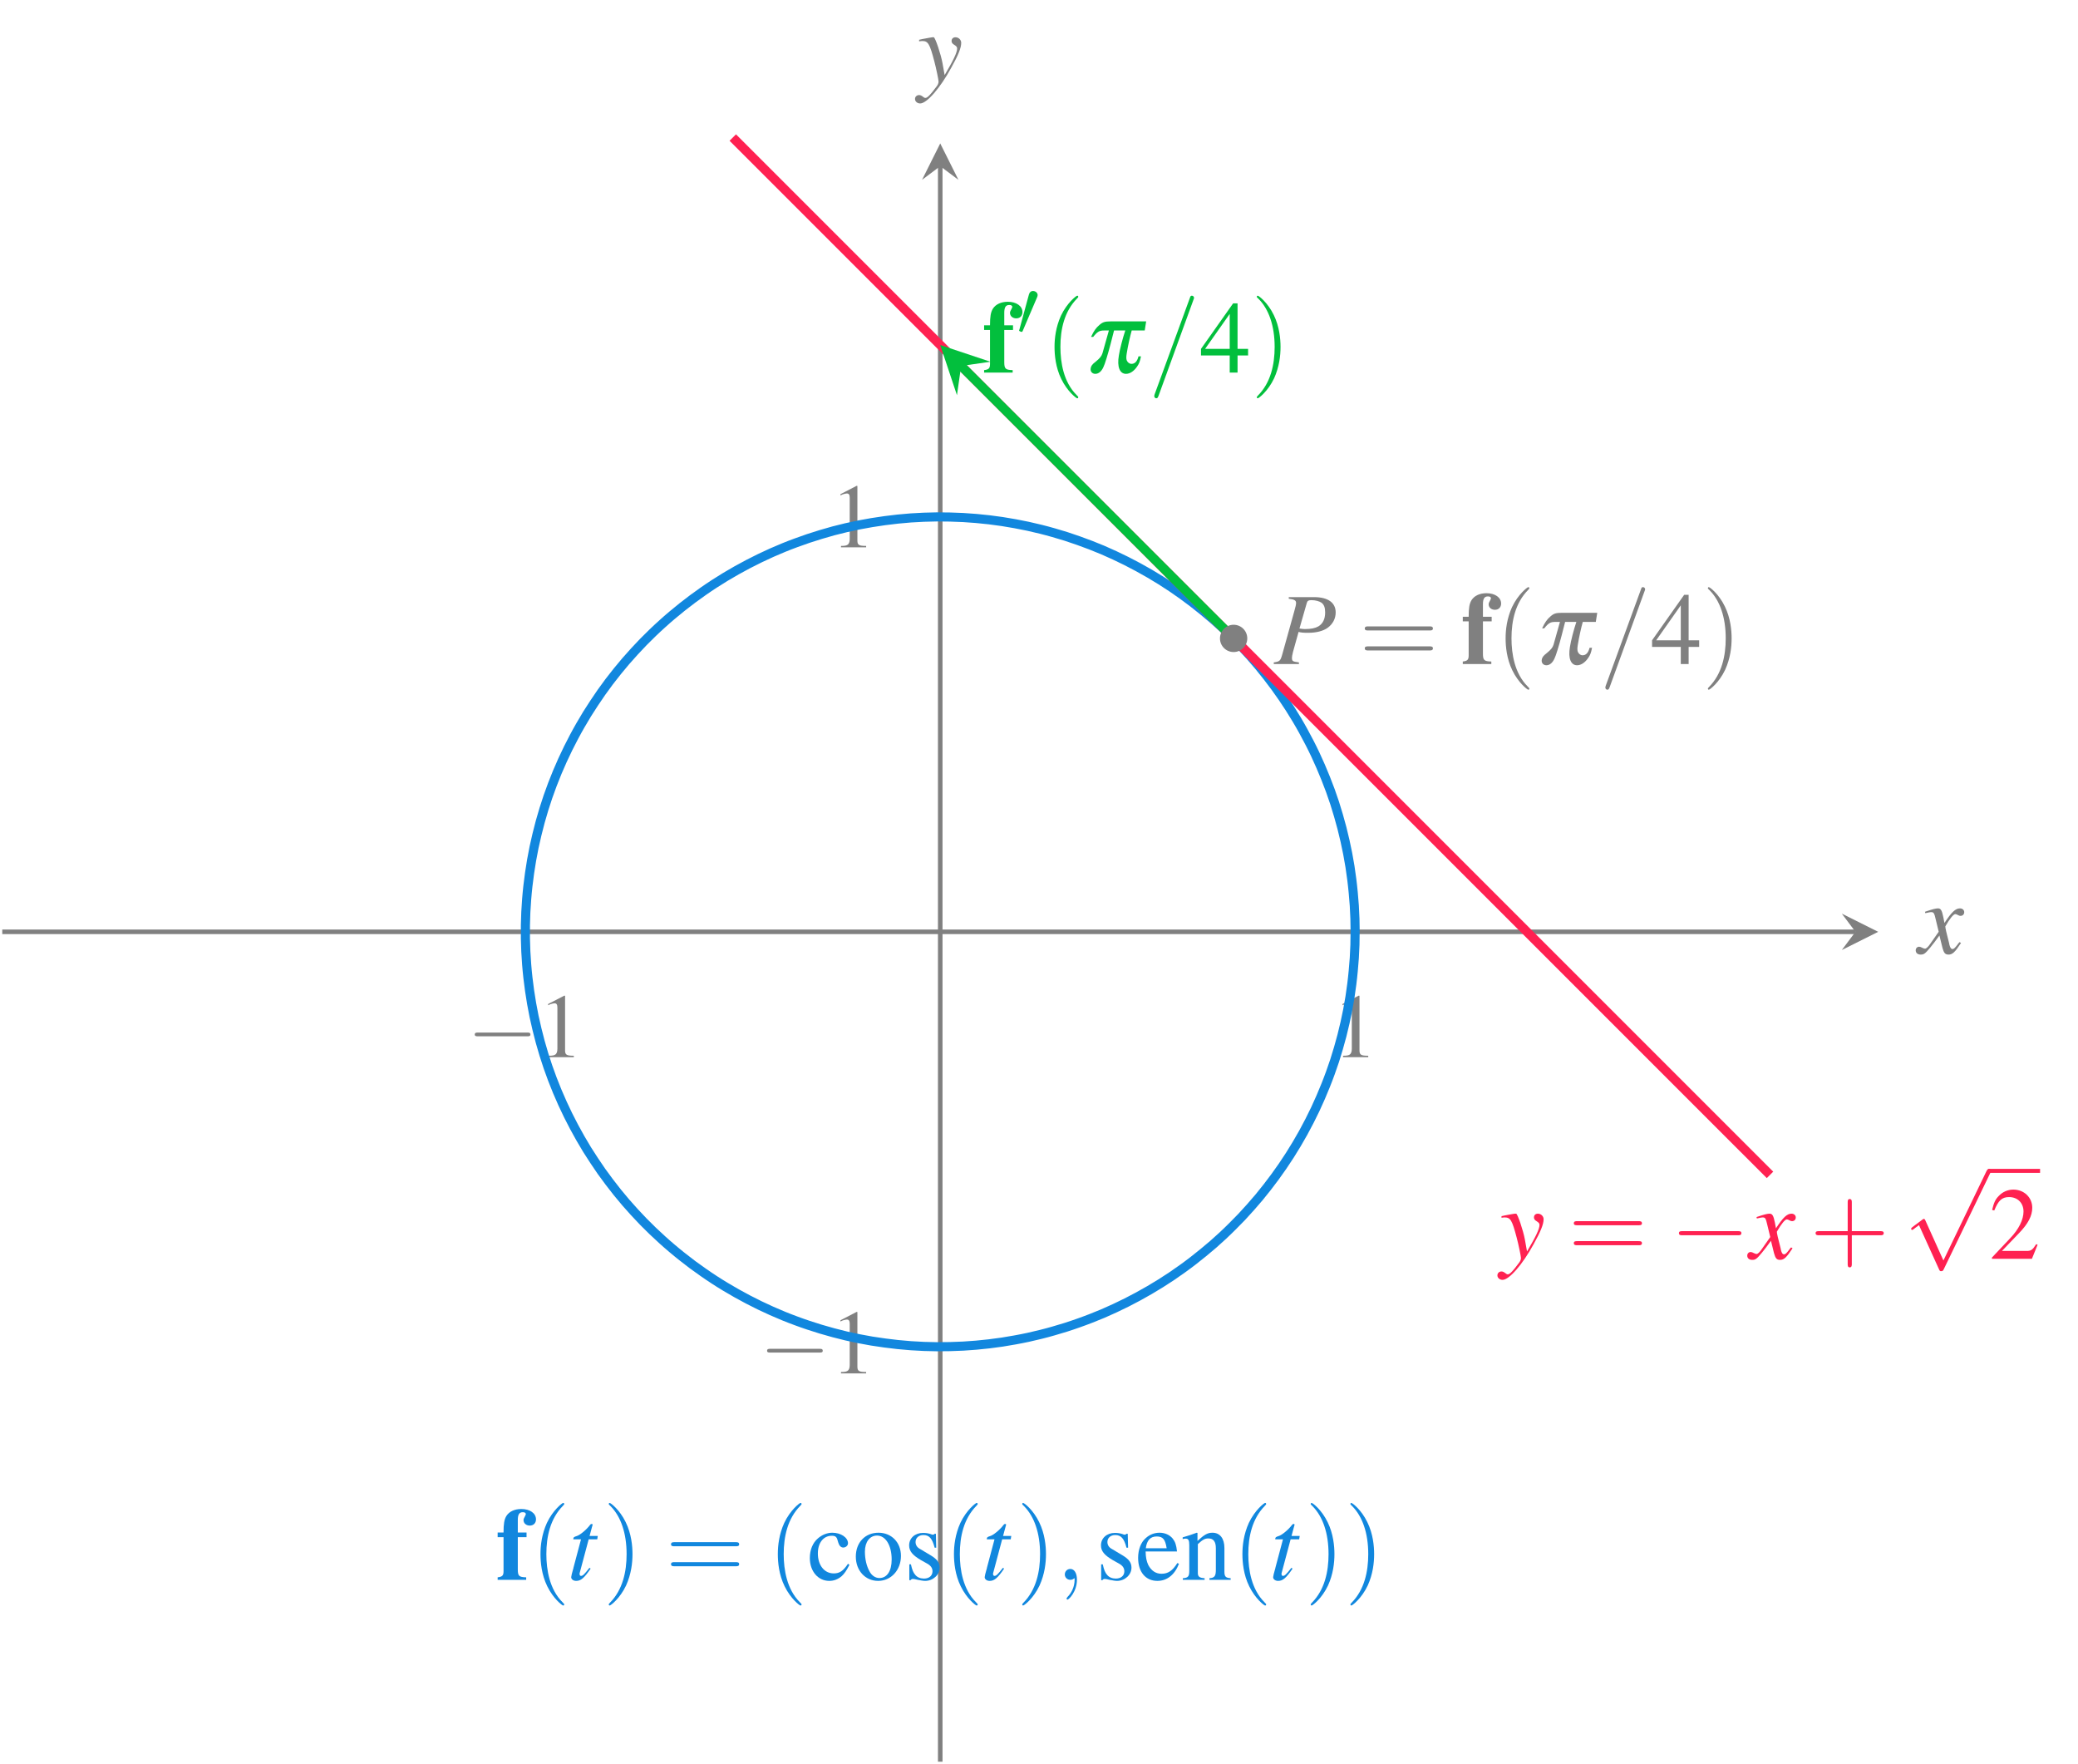<?xml version="1.0" encoding="UTF-8"?>
<svg xmlns="http://www.w3.org/2000/svg" xmlns:xlink="http://www.w3.org/1999/xlink" width="182.021" height="154.496" viewBox="0 0 182.021 154.496">
<defs>
<g>
<g id="glyph-0-0">
<path d="M 5.25 -1.828 C 5.391 -1.828 5.531 -1.828 5.531 -1.984 C 5.531 -2.156 5.391 -2.156 5.25 -2.156 L 0.938 -2.156 C 0.812 -2.156 0.656 -2.156 0.656 -1.984 C 0.656 -1.828 0.812 -1.828 0.938 -1.828 Z M 5.25 -1.828 "/>
</g>
<g id="glyph-1-0">
<path d="M 2.312 -5.391 L 0.891 -4.656 L 0.891 -4.547 C 0.984 -4.594 1.062 -4.625 1.094 -4.641 C 1.25 -4.688 1.375 -4.719 1.453 -4.719 C 1.625 -4.719 1.703 -4.609 1.703 -4.344 L 1.703 -0.734 C 1.703 -0.484 1.641 -0.297 1.5 -0.219 C 1.391 -0.156 1.281 -0.125 0.938 -0.125 L 0.938 0 L 3.141 0 L 3.141 -0.125 C 2.516 -0.125 2.375 -0.203 2.375 -0.594 L 2.375 -5.375 Z M 2.312 -5.391 "/>
</g>
<g id="glyph-2-0">
<path d="M 0.641 -3.734 L 0.641 -0.75 C 0.641 -0.375 0.531 -0.266 0.125 -0.219 L 0.125 0 L 2.625 0 L 2.625 -0.219 C 1.984 -0.234 1.891 -0.344 1.891 -0.922 L 1.891 -3.734 L 2.656 -3.734 L 2.656 -4.141 L 1.891 -4.141 L 1.891 -5.234 C 1.891 -5.719 2.016 -5.922 2.328 -5.922 C 2.5 -5.922 2.594 -5.859 2.594 -5.75 C 2.594 -5.719 2.562 -5.656 2.516 -5.562 C 2.438 -5.422 2.391 -5.328 2.391 -5.234 C 2.391 -4.953 2.625 -4.75 2.938 -4.75 C 3.266 -4.75 3.484 -4.969 3.484 -5.297 C 3.484 -5.828 2.953 -6.203 2.203 -6.203 C 1.609 -6.203 1.141 -5.984 0.891 -5.594 C 0.703 -5.281 0.641 -4.906 0.641 -4.141 L 0.125 -4.141 L 0.125 -3.734 Z M 0.641 -3.734 "/>
</g>
<g id="glyph-3-0">
<path d="M 1.766 -3.312 C 1.797 -3.391 1.828 -3.453 1.828 -3.531 C 1.828 -3.734 1.641 -3.891 1.422 -3.891 C 1.234 -3.891 1.109 -3.766 1.062 -3.578 L 0.234 -0.531 C 0.234 -0.516 0.203 -0.453 0.203 -0.438 C 0.203 -0.359 0.391 -0.312 0.438 -0.312 C 0.484 -0.312 0.484 -0.328 0.531 -0.422 Z M 1.766 -3.312 "/>
</g>
<g id="glyph-4-0">
<path d="M 2.969 2.156 C 2.969 2.125 2.969 2.109 2.812 1.953 C 1.688 0.828 1.406 -0.875 1.406 -2.25 C 1.406 -3.797 1.75 -5.359 2.859 -6.484 C 2.969 -6.594 2.969 -6.609 2.969 -6.641 C 2.969 -6.703 2.938 -6.734 2.875 -6.734 C 2.797 -6.734 1.984 -6.109 1.453 -4.984 C 1 -3.984 0.891 -3 0.891 -2.25 C 0.891 -1.547 0.984 -0.453 1.484 0.562 C 2.016 1.656 2.797 2.25 2.875 2.25 C 2.938 2.25 2.969 2.219 2.969 2.156 Z M 2.969 2.156 "/>
</g>
<g id="glyph-4-1">
<path d="M 2.594 -2.25 C 2.594 -2.938 2.5 -4.031 2 -5.047 C 1.469 -6.141 0.688 -6.734 0.594 -6.734 C 0.547 -6.734 0.516 -6.688 0.516 -6.641 C 0.516 -6.609 0.516 -6.594 0.688 -6.438 C 1.562 -5.547 2.078 -4.109 2.078 -2.25 C 2.078 -0.703 1.734 0.875 0.625 2 C 0.516 2.109 0.516 2.125 0.516 2.156 C 0.516 2.203 0.547 2.25 0.594 2.25 C 0.688 2.25 1.5 1.625 2.031 0.5 C 2.484 -0.5 2.594 -1.484 2.594 -2.25 Z M 2.594 -2.25 "/>
</g>
<g id="glyph-4-2">
<path d="M 6.156 -2.938 C 6.297 -2.938 6.469 -2.938 6.469 -3.109 C 6.469 -3.297 6.297 -3.297 6.172 -3.297 L 0.797 -3.297 C 0.672 -3.297 0.5 -3.297 0.5 -3.109 C 0.5 -2.938 0.672 -2.938 0.812 -2.938 Z M 6.172 -1.188 C 6.297 -1.188 6.469 -1.188 6.469 -1.375 C 6.469 -1.547 6.297 -1.547 6.156 -1.547 L 0.812 -1.547 C 0.672 -1.547 0.5 -1.547 0.5 -1.375 C 0.5 -1.188 0.672 -1.188 0.797 -1.188 Z M 6.172 -1.188 "/>
</g>
<g id="glyph-4-3">
<path d="M 3.672 -2.062 L 6.172 -2.062 C 6.297 -2.062 6.469 -2.062 6.469 -2.25 C 6.469 -2.422 6.297 -2.422 6.172 -2.422 L 3.672 -2.422 L 3.672 -4.938 C 3.672 -5.062 3.672 -5.234 3.484 -5.234 C 3.312 -5.234 3.312 -5.062 3.312 -4.938 L 3.312 -2.422 L 0.797 -2.422 C 0.672 -2.422 0.5 -2.422 0.5 -2.25 C 0.5 -2.062 0.672 -2.062 0.797 -2.062 L 3.312 -2.062 L 3.312 0.453 C 3.312 0.578 3.312 0.75 3.484 0.75 C 3.672 0.75 3.672 0.578 3.672 0.453 Z M 3.672 -2.062 "/>
</g>
<g id="glyph-5-0">
<path d="M 0.797 -3.125 C 1.172 -3.594 1.344 -3.688 1.766 -3.688 L 2.172 -3.688 L 1.609 -1.688 C 1.531 -1.438 1.375 -1.25 1.031 -0.969 C 0.703 -0.719 0.609 -0.578 0.578 -0.375 C 0.531 -0.109 0.703 0.109 0.984 0.109 C 1.266 0.109 1.516 -0.094 1.688 -0.469 C 1.812 -0.703 2.094 -1.625 2.328 -2.531 L 2.625 -3.688 L 3.609 -3.688 C 3.375 -2.984 3.125 -2.016 3.047 -1.5 C 2.875 -0.5 3.125 0.109 3.672 0.109 C 4.016 0.109 4.375 -0.125 4.656 -0.547 C 4.828 -0.797 4.891 -0.969 4.984 -1.422 L 4.766 -1.422 C 4.656 -0.984 4.453 -0.766 4.156 -0.766 C 3.969 -0.766 3.812 -0.891 3.734 -1.078 C 3.688 -1.234 3.688 -1.375 3.734 -1.672 C 3.844 -2.359 4.031 -3.188 4.172 -3.688 L 5.312 -3.688 L 5.438 -4.484 L 2.312 -4.484 C 1.828 -4.484 1.625 -4.422 1.344 -4.172 C 1.047 -3.922 0.859 -3.656 0.609 -3.125 Z M 0.797 -3.125 "/>
</g>
<g id="glyph-6-0">
<path d="M 3.938 -6.391 C 3.984 -6.5 3.984 -6.531 3.984 -6.547 C 3.984 -6.641 3.906 -6.734 3.797 -6.734 C 3.734 -6.734 3.672 -6.703 3.656 -6.641 L 0.531 1.906 C 0.5 2.016 0.5 2.047 0.5 2.062 C 0.5 2.156 0.578 2.25 0.672 2.25 C 0.797 2.25 0.812 2.172 0.875 2.031 Z M 3.938 -6.391 "/>
</g>
<g id="glyph-6-1">
<path d="M 1.828 -0.016 C 1.828 -0.594 1.594 -0.953 1.25 -0.953 C 0.953 -0.953 0.766 -0.719 0.766 -0.469 C 0.766 -0.234 0.953 0 1.25 0 C 1.359 0 1.469 -0.031 1.562 -0.109 C 1.594 -0.141 1.594 -0.141 1.609 -0.141 C 1.609 -0.141 1.625 -0.141 1.625 -0.016 C 1.625 0.656 1.312 1.188 1.016 1.484 C 0.922 1.594 0.922 1.609 0.922 1.625 C 0.922 1.688 0.953 1.734 1 1.734 C 1.109 1.734 1.828 1.047 1.828 -0.016 Z M 1.828 -0.016 "/>
</g>
<g id="glyph-7-0">
<path d="M 4.234 -2.078 L 3.312 -2.078 L 3.312 -6.062 L 2.922 -6.062 L 0.109 -2.078 L 0.109 -1.5 L 2.625 -1.5 L 2.625 0 L 3.312 0 L 3.312 -1.5 L 4.234 -1.5 Z M 2.625 -2.078 L 0.469 -2.078 L 2.625 -5.141 Z M 2.625 -2.078 "/>
</g>
<g id="glyph-7-1">
<path d="M 3.562 -1.406 C 3.141 -0.766 2.812 -0.562 2.312 -0.562 C 1.484 -0.562 0.922 -1.281 0.922 -2.312 C 0.922 -3.234 1.406 -3.859 2.141 -3.859 C 2.453 -3.859 2.578 -3.766 2.656 -3.438 L 2.719 -3.234 C 2.797 -2.984 2.953 -2.828 3.141 -2.828 C 3.375 -2.828 3.562 -3 3.562 -3.203 C 3.562 -3.703 2.938 -4.125 2.188 -4.125 C 1.75 -4.125 1.297 -3.953 0.922 -3.625 C 0.469 -3.234 0.219 -2.625 0.219 -1.906 C 0.219 -0.75 0.938 0.094 1.922 0.094 C 2.328 0.094 2.688 -0.047 3.016 -0.328 C 3.25 -0.547 3.422 -0.797 3.688 -1.312 Z M 3.562 -1.406 "/>
</g>
<g id="glyph-7-2">
<path d="M 2.25 -4.125 C 1.078 -4.125 0.266 -3.266 0.266 -2.031 C 0.266 -0.812 1.094 0.094 2.219 0.094 C 3.359 0.094 4.219 -0.859 4.219 -2.094 C 4.219 -3.281 3.391 -4.125 2.25 -4.125 Z M 2.125 -3.875 C 2.875 -3.875 3.406 -3.016 3.406 -1.781 C 3.406 -0.766 3 -0.156 2.328 -0.156 C 1.984 -0.156 1.656 -0.375 1.469 -0.734 C 1.203 -1.203 1.062 -1.828 1.062 -2.469 C 1.062 -3.312 1.484 -3.875 2.125 -3.875 Z M 2.125 -3.875 "/>
</g>
<g id="glyph-7-3">
<path d="M 2.828 -2.812 L 2.797 -4.031 L 2.688 -4.031 L 2.672 -4.016 C 2.594 -3.953 2.578 -3.953 2.547 -3.953 C 2.5 -3.953 2.406 -3.969 2.312 -4.016 C 2.109 -4.078 1.906 -4.109 1.672 -4.109 C 0.969 -4.109 0.453 -3.656 0.453 -3.016 C 0.453 -2.516 0.75 -2.156 1.5 -1.719 L 2.031 -1.422 C 2.344 -1.25 2.5 -1.031 2.5 -0.75 C 2.5 -0.359 2.203 -0.109 1.75 -0.109 C 1.438 -0.109 1.172 -0.219 1 -0.422 C 0.812 -0.641 0.719 -0.859 0.609 -1.359 L 0.469 -1.359 L 0.469 0.031 L 0.578 0.031 C 0.641 -0.047 0.688 -0.078 0.797 -0.078 C 0.875 -0.078 1 -0.047 1.203 0 C 1.453 0.047 1.688 0.094 1.859 0.094 C 2.547 0.094 3.125 -0.438 3.125 -1.062 C 3.125 -1.5 2.906 -1.797 2.375 -2.125 L 1.406 -2.703 C 1.141 -2.844 1.016 -3.062 1.016 -3.312 C 1.016 -3.672 1.297 -3.922 1.703 -3.922 C 2.219 -3.922 2.484 -3.609 2.688 -2.812 Z M 2.828 -2.812 "/>
</g>
<g id="glyph-7-4">
<path d="M 3.656 -1.469 C 3.234 -0.797 2.844 -0.531 2.266 -0.531 C 1.766 -0.531 1.375 -0.797 1.109 -1.297 C 0.953 -1.641 0.891 -1.938 0.875 -2.484 L 3.625 -2.484 C 3.562 -3.062 3.469 -3.328 3.25 -3.609 C 2.984 -3.938 2.562 -4.125 2.094 -4.125 C 1.656 -4.125 1.234 -3.969 0.891 -3.656 C 0.469 -3.297 0.219 -2.656 0.219 -1.922 C 0.219 -0.688 0.875 0.094 1.906 0.094 C 2.75 0.094 3.422 -0.438 3.797 -1.406 Z M 0.891 -2.766 C 0.984 -3.469 1.297 -3.797 1.844 -3.797 C 2.391 -3.797 2.594 -3.547 2.719 -2.766 Z M 0.891 -2.766 "/>
</g>
<g id="glyph-7-5">
<path d="M 0.141 -3.562 C 0.203 -3.594 0.281 -3.609 0.391 -3.609 C 0.641 -3.609 0.719 -3.469 0.719 -3.031 L 0.719 -0.812 C 0.719 -0.297 0.625 -0.172 0.156 -0.141 L 0.156 0 L 2.062 0 L 2.062 -0.141 C 1.609 -0.172 1.469 -0.281 1.469 -0.594 L 1.469 -3.125 C 1.906 -3.531 2.094 -3.625 2.391 -3.625 C 2.828 -3.625 3.047 -3.359 3.047 -2.766 L 3.047 -0.891 C 3.047 -0.328 2.938 -0.172 2.484 -0.141 L 2.484 0 L 4.344 0 L 4.344 -0.141 C 3.906 -0.172 3.797 -0.281 3.797 -0.719 L 3.797 -2.781 C 3.797 -3.625 3.406 -4.125 2.75 -4.125 C 2.328 -4.125 2.047 -3.969 1.438 -3.406 L 1.438 -4.109 L 1.375 -4.125 C 0.938 -3.969 0.641 -3.859 0.141 -3.719 Z M 0.141 -3.562 "/>
</g>
<g id="glyph-7-6">
<path d="M 4.266 -1.234 L 4.141 -1.281 C 3.812 -0.766 3.688 -0.688 3.297 -0.688 L 1.141 -0.688 L 2.656 -2.266 C 3.453 -3.094 3.797 -3.781 3.797 -4.469 C 3.797 -5.375 3.078 -6.062 2.141 -6.062 C 1.656 -6.062 1.188 -5.859 0.859 -5.5 C 0.562 -5.203 0.438 -4.922 0.281 -4.281 L 0.469 -4.234 C 0.828 -5.109 1.141 -5.406 1.766 -5.406 C 2.516 -5.406 3.031 -4.891 3.031 -4.141 C 3.031 -3.438 2.625 -2.594 1.859 -1.797 L 0.266 -0.109 L 0.266 0 L 3.766 0 Z M 4.266 -1.234 "/>
</g>
<g id="glyph-8-0">
<path d="M 1.312 -5.719 C 1.828 -5.656 1.953 -5.562 1.953 -5.344 C 1.953 -5.203 1.906 -5.016 1.797 -4.625 L 0.734 -0.812 C 0.578 -0.266 0.516 -0.219 0 -0.141 L 0 0 L 2.203 0 L 2.203 -0.141 C 1.625 -0.219 1.594 -0.25 1.594 -0.562 C 1.594 -0.656 1.609 -0.75 1.688 -1.078 L 2.172 -2.812 C 2.391 -2.75 2.625 -2.734 3 -2.734 C 3.734 -2.734 4.328 -2.891 4.719 -3.172 C 5.172 -3.5 5.422 -3.984 5.422 -4.516 C 5.422 -5.375 4.75 -5.859 3.531 -5.859 L 1.312 -5.859 Z M 2.891 -5.344 C 2.938 -5.531 3.047 -5.594 3.297 -5.594 C 3.656 -5.594 3.984 -5.5 4.172 -5.375 C 4.406 -5.203 4.5 -4.938 4.5 -4.516 C 4.5 -3.938 4.297 -3.531 3.906 -3.297 C 3.625 -3.141 3.281 -3.062 2.719 -3.062 C 2.562 -3.062 2.5 -3.078 2.25 -3.109 Z M 2.891 -5.344 "/>
</g>
<g id="glyph-8-1">
<path d="M 2.656 -3.844 L 1.938 -3.844 L 2.188 -4.766 C 2.203 -4.781 2.203 -4.797 2.203 -4.812 C 2.203 -4.875 2.172 -4.891 2.125 -4.891 C 2.078 -4.891 2.047 -4.891 1.984 -4.812 C 1.641 -4.359 1.078 -3.906 0.797 -3.828 C 0.578 -3.766 0.516 -3.703 0.516 -3.609 C 0.516 -3.594 0.516 -3.578 0.516 -3.547 L 1.188 -3.547 L 0.531 -1.078 C 0.516 -1 0.516 -0.984 0.484 -0.891 C 0.406 -0.625 0.328 -0.312 0.328 -0.234 C 0.328 -0.047 0.516 0.094 0.766 0.094 C 1.172 0.094 1.469 -0.156 2.031 -0.984 L 1.922 -1.047 C 1.484 -0.484 1.344 -0.344 1.188 -0.344 C 1.109 -0.344 1.062 -0.406 1.062 -0.516 C 1.062 -0.531 1.062 -0.531 1.062 -0.562 L 1.859 -3.547 L 2.609 -3.547 Z M 2.656 -3.844 "/>
</g>
<g id="glyph-8-2">
<path d="M 0.141 -3.594 C 0.25 -3.609 0.312 -3.625 0.406 -3.625 C 0.922 -3.625 1.062 -3.406 1.469 -1.859 C 1.625 -1.281 1.844 -0.219 1.844 -0.078 C 1.844 0.078 1.781 0.219 1.656 0.375 C 1.375 0.75 1.188 0.984 1.094 1.078 C 0.906 1.281 0.797 1.359 0.688 1.359 C 0.625 1.359 0.562 1.328 0.469 1.25 C 0.328 1.141 0.234 1.109 0.141 1.109 C -0.062 1.109 -0.219 1.25 -0.219 1.453 C -0.219 1.672 -0.016 1.844 0.234 1.844 C 0.812 1.844 1.984 0.5 2.953 -1.281 C 3.562 -2.375 3.828 -3.016 3.828 -3.469 C 3.828 -3.734 3.594 -3.953 3.328 -3.953 C 3.125 -3.953 2.984 -3.828 2.984 -3.625 C 2.984 -3.484 3.047 -3.391 3.234 -3.281 C 3.406 -3.172 3.469 -3.094 3.469 -2.969 C 3.469 -2.609 3.125 -1.906 2.375 -0.641 L 2.188 -1.688 C 2.047 -2.469 1.547 -3.953 1.422 -3.953 L 1.375 -3.953 C 1.375 -3.953 1.344 -3.953 1.297 -3.953 C 1.219 -3.938 0.891 -3.891 0.422 -3.797 C 0.375 -3.781 0.266 -3.766 0.141 -3.734 Z M 0.141 -3.594 "/>
</g>
<g id="glyph-8-3">
<path d="M 3.609 -1 C 3.531 -0.922 3.484 -0.859 3.406 -0.75 C 3.203 -0.484 3.094 -0.391 3 -0.391 C 2.859 -0.391 2.781 -0.516 2.719 -0.766 C 2.703 -0.828 2.688 -0.891 2.688 -0.922 C 2.453 -1.828 2.359 -2.234 2.359 -2.375 C 2.75 -3.062 3.078 -3.453 3.234 -3.453 C 3.297 -3.453 3.359 -3.422 3.453 -3.375 C 3.562 -3.312 3.625 -3.297 3.688 -3.297 C 3.891 -3.297 4.016 -3.438 4.016 -3.625 C 4.016 -3.812 3.859 -3.953 3.641 -3.953 C 3.25 -3.953 2.906 -3.625 2.281 -2.672 L 2.188 -3.172 C 2.062 -3.781 1.969 -3.953 1.719 -3.953 C 1.531 -3.953 1.219 -3.875 0.672 -3.688 L 0.578 -3.656 L 0.609 -3.531 C 0.953 -3.609 1.031 -3.625 1.109 -3.625 C 1.344 -3.625 1.391 -3.547 1.516 -3 L 1.781 -1.906 L 1.047 -0.859 C 0.859 -0.578 0.688 -0.422 0.578 -0.422 C 0.531 -0.422 0.438 -0.453 0.344 -0.5 C 0.234 -0.562 0.141 -0.594 0.062 -0.594 C -0.109 -0.594 -0.234 -0.453 -0.234 -0.281 C -0.234 -0.047 -0.062 0.094 0.203 0.094 C 0.484 0.094 0.594 0.016 1.047 -0.531 C 1.281 -0.812 1.469 -1.062 1.844 -1.578 L 2.109 -0.5 C 2.234 -0.047 2.344 0.094 2.641 0.094 C 2.984 0.094 3.203 -0.109 3.734 -0.922 Z M 3.609 -1 "/>
</g>
<g id="glyph-9-0">
<path d="M 5.906 -2.062 C 6.062 -2.062 6.219 -2.062 6.219 -2.25 C 6.219 -2.422 6.062 -2.422 5.906 -2.422 L 1.062 -2.422 C 0.906 -2.422 0.75 -2.422 0.75 -2.25 C 0.75 -2.062 0.906 -2.062 1.062 -2.062 Z M 5.906 -2.062 "/>
</g>
<g id="glyph-9-1">
<path d="M 3.484 7.672 L 1.906 4.172 C 1.844 4.031 1.797 4.031 1.781 4.031 C 1.766 4.031 1.719 4.031 1.625 4.109 L 0.766 4.75 C 0.656 4.844 0.656 4.875 0.656 4.891 C 0.656 4.938 0.688 5 0.75 5 C 0.797 5 0.953 4.875 1.047 4.797 C 1.109 4.75 1.234 4.656 1.344 4.578 L 3.109 8.469 C 3.172 8.609 3.203 8.609 3.297 8.609 C 3.422 8.609 3.453 8.562 3.516 8.438 L 7.594 0 C 7.656 -0.125 7.656 -0.156 7.656 -0.172 C 7.656 -0.266 7.578 -0.359 7.469 -0.359 C 7.406 -0.359 7.344 -0.312 7.266 -0.172 Z M 3.484 7.672 "/>
</g>
</g>
<clipPath id="clip-0">
<path clip-rule="nonzero" d="M 82 14 L 83 14 L 83 154.496 L 82 154.496 Z M 82 14 "/>
</clipPath>
</defs>
<path fill="none" stroke-width="0.199" stroke-linecap="butt" stroke-linejoin="miter" stroke="rgb(50%, 50%, 50%)" stroke-opacity="1" stroke-miterlimit="10" d="M 18.173 70.559 L 18.173 74.809 M 90.856 70.559 L 90.856 74.809 " transform="matrix(1, 0, 0, -1, 27.847, 154.297)"/>
<path fill="none" stroke-width="0.199" stroke-linecap="butt" stroke-linejoin="miter" stroke="rgb(50%, 50%, 50%)" stroke-opacity="1" stroke-miterlimit="10" d="M 52.387 36.34 L 56.637 36.34 M 52.387 109.027 L 56.637 109.027 " transform="matrix(1, 0, 0, -1, 27.847, 154.297)"/>
<path fill="none" stroke-width="0.399" stroke-linecap="butt" stroke-linejoin="miter" stroke="rgb(50%, 50%, 50%)" stroke-opacity="1" stroke-miterlimit="10" d="M -27.648 72.684 L 134.68 72.684 " transform="matrix(1, 0, 0, -1, 27.847, 154.297)"/>
<path fill-rule="nonzero" fill="rgb(50%, 50%, 50%)" fill-opacity="1" d="M 164.52 81.613 L 161.332 80.02 L 162.527 81.613 L 161.332 83.207 "/>
<g clip-path="url(#clip-0)">
<path fill="none" stroke-width="0.399" stroke-linecap="butt" stroke-linejoin="miter" stroke="rgb(50%, 50%, 50%)" stroke-opacity="1" stroke-miterlimit="10" d="M 54.512 0 L 54.512 139.742 " transform="matrix(1, 0, 0, -1, 27.847, 154.297)"/>
</g>
<path fill-rule="nonzero" fill="rgb(50%, 50%, 50%)" fill-opacity="1" d="M 82.359 12.562 L 80.766 15.75 L 82.359 14.555 L 83.953 15.75 "/>
<g fill="rgb(50%, 50%, 50%)" fill-opacity="1">
<use xlink:href="#glyph-0-0" x="40.929" y="92.592"/>
</g>
<g fill="rgb(50%, 50%, 50%)" fill-opacity="1">
<use xlink:href="#glyph-1-0" x="47.122" y="92.592"/>
</g>
<g fill="rgb(50%, 50%, 50%)" fill-opacity="1">
<use xlink:href="#glyph-1-0" x="116.708" y="92.592"/>
</g>
<g fill="rgb(50%, 50%, 50%)" fill-opacity="1">
<use xlink:href="#glyph-0-0" x="66.536" y="120.291"/>
</g>
<g fill="rgb(50%, 50%, 50%)" fill-opacity="1">
<use xlink:href="#glyph-1-0" x="72.728" y="120.291"/>
</g>
<g fill="rgb(50%, 50%, 50%)" fill-opacity="1">
<use xlink:href="#glyph-1-0" x="72.728" y="47.939"/>
</g>
<path fill="none" stroke-width="0.797" stroke-linecap="butt" stroke-linejoin="miter" stroke="rgb(6.699%, 52.899%, 87.099%)" stroke-opacity="1" stroke-miterlimit="10" d="M 90.856 72.684 C 90.856 72.684 90.844 73.512 90.837 73.832 C 90.825 74.149 90.801 74.66 90.782 74.977 C 90.758 75.293 90.719 75.805 90.688 76.121 C 90.661 76.438 90.602 76.945 90.563 77.262 C 90.524 77.578 90.45 78.082 90.403 78.399 C 90.352 78.711 90.262 79.215 90.204 79.527 C 90.145 79.84 90.04 80.34 89.969 80.649 C 89.899 80.961 89.778 81.457 89.7 81.766 C 89.622 82.074 89.485 82.567 89.395 82.871 C 89.305 83.176 89.157 83.664 89.059 83.969 C 88.958 84.27 88.794 84.754 88.684 85.055 C 88.575 85.352 88.395 85.828 88.274 86.125 C 88.157 86.422 87.962 86.891 87.833 87.184 C 87.708 87.477 87.497 87.942 87.36 88.231 C 87.223 88.516 87.001 88.977 86.852 89.258 C 86.708 89.543 86.469 89.992 86.313 90.27 C 86.161 90.551 85.907 90.992 85.743 91.266 C 85.579 91.539 85.313 91.973 85.141 92.242 C 84.969 92.512 84.688 92.938 84.508 93.199 C 84.329 93.461 84.032 93.879 83.844 94.137 C 83.657 94.395 83.348 94.801 83.153 95.051 C 82.958 95.305 82.637 95.699 82.434 95.945 C 82.227 96.192 81.895 96.578 81.684 96.817 C 81.473 97.051 81.13 97.43 80.911 97.66 C 80.692 97.891 80.333 98.258 80.106 98.481 C 79.88 98.707 79.516 99.059 79.282 99.277 C 79.048 99.492 78.669 99.836 78.43 100.043 C 78.188 100.254 77.798 100.582 77.551 100.785 C 77.305 100.988 76.907 101.305 76.653 101.5 C 76.403 101.695 75.993 102 75.735 102.184 C 75.473 102.371 75.055 102.66 74.794 102.84 C 74.528 103.016 74.098 103.297 73.829 103.465 C 73.559 103.633 73.122 103.899 72.848 104.059 C 72.575 104.219 72.13 104.469 71.848 104.621 C 71.567 104.774 71.114 105.012 70.833 105.152 C 70.548 105.297 70.087 105.52 69.798 105.652 C 69.508 105.785 69.044 105.996 68.751 106.121 C 68.458 106.246 67.985 106.438 67.688 106.551 C 67.391 106.668 66.911 106.844 66.61 106.949 C 66.313 107.055 65.829 107.219 65.524 107.317 C 65.219 107.41 64.731 107.559 64.426 107.645 C 64.118 107.734 63.626 107.867 63.317 107.942 C 63.008 108.02 62.508 108.137 62.2 108.203 C 61.887 108.27 61.387 108.367 61.075 108.426 C 60.762 108.484 60.258 108.567 59.942 108.617 C 59.626 108.664 59.122 108.731 58.805 108.77 C 58.489 108.809 57.981 108.859 57.665 108.887 C 57.348 108.914 56.837 108.949 56.52 108.969 C 56.2 108.984 55.692 109.004 55.372 109.012 C 55.055 109.02 54.544 109.024 54.227 109.024 C 53.907 109.02 53.399 109.008 53.079 108.996 C 52.762 108.984 52.251 108.957 51.934 108.934 C 51.614 108.91 51.106 108.867 50.79 108.832 C 50.473 108.801 49.965 108.738 49.653 108.695 C 49.337 108.652 48.829 108.578 48.516 108.524 C 48.204 108.473 47.7 108.379 47.387 108.32 C 47.075 108.258 46.579 108.149 46.266 108.078 C 45.958 108.004 45.462 107.883 45.153 107.801 C 44.844 107.715 44.356 107.578 44.051 107.484 C 43.747 107.395 43.258 107.238 42.958 107.137 C 42.653 107.035 42.173 106.867 41.876 106.754 C 41.575 106.645 41.098 106.461 40.805 106.34 C 40.512 106.219 40.04 106.02 39.751 105.891 C 39.458 105.762 38.997 105.547 38.708 105.406 C 38.423 105.27 37.965 105.039 37.684 104.891 C 37.403 104.746 36.954 104.5 36.676 104.344 C 36.399 104.188 35.958 103.93 35.684 103.766 C 35.411 103.602 34.977 103.328 34.712 103.156 C 34.446 102.984 34.02 102.699 33.762 102.516 C 33.501 102.332 33.083 102.035 32.829 101.844 C 32.575 101.656 32.169 101.344 31.919 101.145 C 31.669 100.949 31.274 100.625 31.032 100.418 C 30.79 100.215 30.403 99.879 30.169 99.664 C 29.93 99.453 29.559 99.102 29.329 98.883 C 29.098 98.66 28.735 98.301 28.512 98.074 C 28.29 97.844 27.942 97.477 27.727 97.242 C 27.512 97.008 27.173 96.625 26.962 96.383 C 26.755 96.141 26.43 95.75 26.227 95.5 C 26.028 95.254 25.715 94.852 25.52 94.598 C 25.329 94.344 25.028 93.93 24.844 93.672 C 24.661 93.41 24.376 92.988 24.2 92.723 C 24.024 92.457 23.747 92.027 23.579 91.758 C 23.411 91.484 23.153 91.047 22.993 90.77 C 22.833 90.496 22.587 90.047 22.438 89.766 C 22.29 89.484 22.055 89.031 21.915 88.746 C 21.774 88.461 21.555 88 21.423 87.707 C 21.294 87.418 21.09 86.949 20.965 86.656 C 20.844 86.363 20.653 85.887 20.54 85.59 C 20.426 85.293 20.255 84.813 20.149 84.512 C 20.048 84.211 19.887 83.727 19.794 83.422 C 19.7 83.117 19.559 82.625 19.473 82.32 C 19.387 82.012 19.262 81.52 19.188 81.207 C 19.114 80.899 19.001 80.402 18.934 80.09 C 18.872 79.777 18.774 79.277 18.719 78.961 C 18.665 78.649 18.583 78.145 18.54 77.828 C 18.493 77.516 18.43 77.008 18.395 76.692 C 18.36 76.375 18.309 75.867 18.286 75.547 C 18.262 75.231 18.227 74.723 18.212 74.402 C 18.2 74.086 18.18 73.574 18.176 73.258 C 18.173 72.938 18.173 72.43 18.176 72.109 C 18.18 71.793 18.2 71.281 18.212 70.965 C 18.227 70.645 18.262 70.137 18.286 69.82 C 18.309 69.5 18.36 68.992 18.395 68.676 C 18.43 68.359 18.493 67.852 18.54 67.539 C 18.583 67.223 18.665 66.719 18.719 66.406 C 18.774 66.09 18.872 65.59 18.934 65.277 C 19.001 64.965 19.114 64.469 19.188 64.16 C 19.262 63.852 19.391 63.356 19.473 63.047 C 19.559 62.742 19.7 62.25 19.794 61.945 C 19.887 61.641 20.048 61.156 20.149 60.856 C 20.255 60.555 20.426 60.074 20.54 59.777 C 20.653 59.481 20.844 59.004 20.965 58.711 C 21.09 58.418 21.294 57.949 21.423 57.66 C 21.555 57.371 21.774 56.906 21.915 56.621 C 22.055 56.336 22.29 55.883 22.438 55.602 C 22.587 55.32 22.837 54.871 22.993 54.598 C 23.153 54.32 23.415 53.883 23.579 53.609 C 23.747 53.34 24.024 52.91 24.2 52.645 C 24.376 52.379 24.661 51.957 24.844 51.695 C 25.028 51.438 25.329 51.024 25.524 50.77 C 25.715 50.516 26.028 50.113 26.227 49.867 C 26.43 49.617 26.755 49.227 26.962 48.984 C 27.173 48.742 27.512 48.359 27.727 48.125 C 27.942 47.891 28.29 47.52 28.512 47.293 C 28.735 47.067 29.098 46.707 29.329 46.484 C 29.559 46.266 29.93 45.918 30.169 45.703 C 30.403 45.488 30.79 45.152 31.032 44.949 C 31.274 44.742 31.669 44.418 31.919 44.223 C 32.169 44.024 32.575 43.711 32.829 43.52 C 33.087 43.332 33.501 43.031 33.762 42.852 C 34.02 42.668 34.446 42.383 34.712 42.211 C 34.977 42.035 35.411 41.766 35.684 41.602 C 35.958 41.438 36.399 41.18 36.676 41.024 C 36.954 40.867 37.403 40.625 37.684 40.477 C 37.965 40.328 38.423 40.098 38.708 39.961 C 38.997 39.82 39.458 39.606 39.751 39.477 C 40.04 39.348 40.512 39.149 40.805 39.027 C 41.098 38.906 41.575 38.723 41.876 38.613 C 42.173 38.5 42.653 38.332 42.958 38.231 C 43.258 38.129 43.747 37.973 44.051 37.883 C 44.356 37.789 44.844 37.652 45.153 37.57 C 45.462 37.488 45.958 37.363 46.266 37.289 C 46.579 37.219 47.075 37.109 47.387 37.047 C 47.7 36.984 48.204 36.895 48.516 36.84 C 48.833 36.789 49.337 36.715 49.653 36.672 C 49.965 36.629 50.473 36.567 50.79 36.535 C 51.106 36.5 51.618 36.457 51.934 36.434 C 52.251 36.41 52.762 36.383 53.079 36.371 C 53.399 36.359 53.907 36.348 54.227 36.344 C 54.544 36.344 55.055 36.348 55.372 36.356 C 55.692 36.363 56.2 36.383 56.52 36.399 C 56.837 36.418 57.348 36.453 57.665 36.481 C 57.981 36.508 58.489 36.559 58.805 36.598 C 59.122 36.637 59.626 36.703 59.942 36.75 C 60.255 36.801 60.758 36.883 61.075 36.942 C 61.387 36.996 61.887 37.098 62.2 37.164 C 62.508 37.231 63.008 37.348 63.317 37.426 C 63.626 37.5 64.118 37.633 64.426 37.723 C 64.731 37.809 65.219 37.957 65.524 38.051 C 65.829 38.149 66.313 38.309 66.61 38.418 C 66.911 38.524 67.391 38.699 67.688 38.817 C 67.985 38.93 68.458 39.125 68.751 39.246 C 69.044 39.371 69.508 39.578 69.798 39.715 C 70.087 39.848 70.548 40.07 70.833 40.215 C 71.118 40.356 71.567 40.594 71.848 40.746 C 72.13 40.899 72.575 41.149 72.848 41.309 C 73.122 41.469 73.559 41.734 73.829 41.902 C 74.098 42.07 74.528 42.348 74.794 42.527 C 75.055 42.703 75.473 42.996 75.735 43.184 C 75.993 43.367 76.403 43.672 76.653 43.867 C 76.907 44.063 77.305 44.379 77.551 44.582 C 77.798 44.785 78.188 45.113 78.43 45.32 C 78.669 45.531 79.048 45.875 79.282 46.09 C 79.512 46.309 79.883 46.66 80.106 46.887 C 80.333 47.109 80.692 47.477 80.911 47.707 C 81.13 47.938 81.473 48.317 81.684 48.555 C 81.895 48.789 82.227 49.176 82.434 49.422 C 82.637 49.668 82.958 50.063 83.153 50.317 C 83.348 50.567 83.657 50.973 83.844 51.231 C 84.032 51.488 84.329 51.906 84.508 52.168 C 84.688 52.43 84.969 52.856 85.141 53.125 C 85.313 53.391 85.579 53.828 85.743 54.102 C 85.907 54.375 86.161 54.817 86.313 55.094 C 86.469 55.375 86.708 55.824 86.852 56.109 C 86.997 56.391 87.223 56.852 87.36 57.137 C 87.497 57.426 87.708 57.891 87.833 58.184 C 87.962 58.477 88.157 58.945 88.274 59.242 C 88.395 59.539 88.575 60.016 88.684 60.317 C 88.794 60.613 88.958 61.098 89.059 61.399 C 89.157 61.703 89.305 62.192 89.395 62.496 C 89.485 62.801 89.622 63.293 89.7 63.602 C 89.778 63.91 89.899 64.406 89.969 64.719 C 90.04 65.027 90.141 65.527 90.204 65.84 C 90.262 66.152 90.352 66.656 90.403 66.969 C 90.45 67.285 90.524 67.789 90.563 68.106 C 90.602 68.422 90.661 68.93 90.688 69.246 C 90.719 69.563 90.758 70.074 90.782 70.391 C 90.801 70.707 90.825 71.219 90.837 71.539 C 90.844 71.856 90.852 72.684 90.852 72.684 " transform="matrix(1, 0, 0, -1, 27.847, 154.297)"/>
<path fill="none" stroke-width="0.797" stroke-linecap="butt" stroke-linejoin="miter" stroke="rgb(100%, 12.999%, 31.999%)" stroke-opacity="1" stroke-miterlimit="10" d="M 36.34 142.25 C 36.34 142.25 127.196 51.395 127.196 51.395 " transform="matrix(1, 0, 0, -1, 27.847, 154.297)"/>
<path fill="none" stroke-width="0.797" stroke-linecap="butt" stroke-linejoin="miter" stroke="rgb(0.999%, 75%, 23.999%)" stroke-opacity="1" stroke-miterlimit="10" d="M 80.212 98.383 L 56.344 122.246 " transform="matrix(1, 0, 0, -1, 27.847, 154.297)"/>
<path fill-rule="nonzero" fill="rgb(0.999%, 75%, 23.999%)" fill-opacity="1" d="M 82.359 30.219 L 83.824 34.613 L 84.191 32.051 L 86.754 31.684 "/>
<g fill="rgb(0.999%, 75%, 23.999%)" fill-opacity="1">
<use xlink:href="#glyph-2-0" x="86.078" y="32.634"/>
</g>
<g fill="rgb(0.999%, 75%, 23.999%)" fill-opacity="1">
<use xlink:href="#glyph-3-0" x="89.064" y="29.379"/>
</g>
<g fill="rgb(0.999%, 75%, 23.999%)" fill-opacity="1">
<use xlink:href="#glyph-4-0" x="91.48" y="32.634"/>
</g>
<g fill="rgb(0.999%, 75%, 23.999%)" fill-opacity="1">
<use xlink:href="#glyph-5-0" x="94.959" y="32.634"/>
</g>
<g fill="rgb(0.999%, 75%, 23.999%)" fill-opacity="1">
<use xlink:href="#glyph-6-0" x="100.607" y="32.634"/>
</g>
<g fill="rgb(0.999%, 75%, 23.999%)" fill-opacity="1">
<use xlink:href="#glyph-7-0" x="105.091" y="32.634"/>
</g>
<g fill="rgb(0.999%, 75%, 23.999%)" fill-opacity="1">
<use xlink:href="#glyph-4-1" x="109.574" y="32.634"/>
</g>
<path fill-rule="nonzero" fill="rgb(50%, 50%, 50%)" fill-opacity="1" d="M 109.254 55.914 C 109.254 55.254 108.719 54.719 108.059 54.719 C 107.398 54.719 106.863 55.254 106.863 55.914 C 106.863 56.574 107.398 57.109 108.059 57.109 C 108.719 57.109 109.254 56.574 109.254 55.914 Z M 109.254 55.914 "/>
<g fill="rgb(50%, 50%, 50%)" fill-opacity="1">
<use xlink:href="#glyph-8-0" x="111.576" y="58.158"/>
</g>
<g fill="rgb(50%, 50%, 50%)" fill-opacity="1">
<use xlink:href="#glyph-4-2" x="119.047" y="58.158"/>
</g>
<g fill="rgb(50%, 50%, 50%)" fill-opacity="1">
<use xlink:href="#glyph-2-0" x="128.006" y="58.158"/>
</g>
<g fill="rgb(50%, 50%, 50%)" fill-opacity="1">
<use xlink:href="#glyph-4-0" x="130.992" y="58.158"/>
</g>
<g fill="rgb(50%, 50%, 50%)" fill-opacity="1">
<use xlink:href="#glyph-5-0" x="134.471" y="58.158"/>
</g>
<g fill="rgb(50%, 50%, 50%)" fill-opacity="1">
<use xlink:href="#glyph-6-0" x="140.12" y="58.158"/>
</g>
<g fill="rgb(50%, 50%, 50%)" fill-opacity="1">
<use xlink:href="#glyph-7-0" x="144.603" y="58.158"/>
</g>
<g fill="rgb(50%, 50%, 50%)" fill-opacity="1">
<use xlink:href="#glyph-4-1" x="149.086" y="58.158"/>
</g>
<g fill="rgb(6.699%, 52.899%, 87.099%)" fill-opacity="1">
<use xlink:href="#glyph-2-0" x="43.466" y="138.368"/>
</g>
<g fill="rgb(6.699%, 52.899%, 87.099%)" fill-opacity="1">
<use xlink:href="#glyph-4-0" x="46.452" y="138.368"/>
</g>
<g fill="rgb(6.699%, 52.899%, 87.099%)" fill-opacity="1">
<use xlink:href="#glyph-8-1" x="49.706" y="138.368"/>
</g>
<g fill="rgb(6.699%, 52.899%, 87.099%)" fill-opacity="1">
<use xlink:href="#glyph-4-1" x="52.809" y="138.368"/>
</g>
<g fill="rgb(6.699%, 52.899%, 87.099%)" fill-opacity="1">
<use xlink:href="#glyph-4-2" x="58.278" y="138.368"/>
</g>
<g fill="rgb(6.699%, 52.899%, 87.099%)" fill-opacity="1">
<use xlink:href="#glyph-4-0" x="67.242" y="138.368"/>
</g>
<g fill="rgb(6.699%, 52.899%, 87.099%)" fill-opacity="1">
<use xlink:href="#glyph-7-1" x="70.718" y="138.368"/>
<use xlink:href="#glyph-7-2" x="74.699" y="138.368"/>
<use xlink:href="#glyph-7-3" x="79.182" y="138.368"/>
</g>
<g fill="rgb(6.699%, 52.899%, 87.099%)" fill-opacity="1">
<use xlink:href="#glyph-4-0" x="82.67" y="138.368"/>
</g>
<g fill="rgb(6.699%, 52.899%, 87.099%)" fill-opacity="1">
<use xlink:href="#glyph-8-1" x="85.925" y="138.368"/>
</g>
<g fill="rgb(6.699%, 52.899%, 87.099%)" fill-opacity="1">
<use xlink:href="#glyph-4-1" x="89.027" y="138.368"/>
</g>
<g fill="rgb(6.699%, 52.899%, 87.099%)" fill-opacity="1">
<use xlink:href="#glyph-6-1" x="92.506" y="138.368"/>
</g>
<g fill="rgb(6.699%, 52.899%, 87.099%)" fill-opacity="1">
<use xlink:href="#glyph-7-3" x="95.986" y="138.368"/>
<use xlink:href="#glyph-7-4" x="99.474" y="138.368"/>
<use xlink:href="#glyph-7-5" x="103.455" y="138.368"/>
</g>
<g fill="rgb(6.699%, 52.899%, 87.099%)" fill-opacity="1">
<use xlink:href="#glyph-4-0" x="107.938" y="138.368"/>
</g>
<g fill="rgb(6.699%, 52.899%, 87.099%)" fill-opacity="1">
<use xlink:href="#glyph-8-1" x="111.192" y="138.368"/>
</g>
<g fill="rgb(6.699%, 52.899%, 87.099%)" fill-opacity="1">
<use xlink:href="#glyph-4-1" x="114.295" y="138.368"/>
</g>
<g fill="rgb(6.699%, 52.899%, 87.099%)" fill-opacity="1">
<use xlink:href="#glyph-4-1" x="117.773" y="138.368"/>
</g>
<g fill="rgb(100%, 12.999%, 31.999%)" fill-opacity="1">
<use xlink:href="#glyph-8-2" x="131.383" y="110.252"/>
</g>
<g fill="rgb(100%, 12.999%, 31.999%)" fill-opacity="1">
<use xlink:href="#glyph-4-2" x="137.357" y="110.252"/>
</g>
<g fill="rgb(100%, 12.999%, 31.999%)" fill-opacity="1">
<use xlink:href="#glyph-9-0" x="146.316" y="110.252"/>
</g>
<g fill="rgb(100%, 12.999%, 31.999%)" fill-opacity="1">
<use xlink:href="#glyph-8-3" x="153.283" y="110.252"/>
</g>
<g fill="rgb(100%, 12.999%, 31.999%)" fill-opacity="1">
<use xlink:href="#glyph-4-3" x="158.536" y="110.252"/>
</g>
<g fill="rgb(100%, 12.999%, 31.999%)" fill-opacity="1">
<use xlink:href="#glyph-9-1" x="166.748" y="102.725"/>
</g>
<path fill="none" stroke-width="0.35" stroke-linecap="butt" stroke-linejoin="miter" stroke="rgb(100%, 12.999%, 31.999%)" stroke-opacity="1" stroke-miterlimit="10" d="M 0.002 -0.001 L 4.482 -0.001 " transform="matrix(1, 0, 0, -1, 174.217, 102.55)"/>
<g fill="rgb(100%, 12.999%, 31.999%)" fill-opacity="1">
<use xlink:href="#glyph-7-6" x="174.217" y="110.252"/>
</g>
<g fill="rgb(50%, 50%, 50%)" fill-opacity="1">
<use xlink:href="#glyph-8-3" x="168.039" y="83.513"/>
</g>
<g fill="rgb(50%, 50%, 50%)" fill-opacity="1">
<use xlink:href="#glyph-8-2" x="80.369" y="7.217"/>
</g>
</svg>

